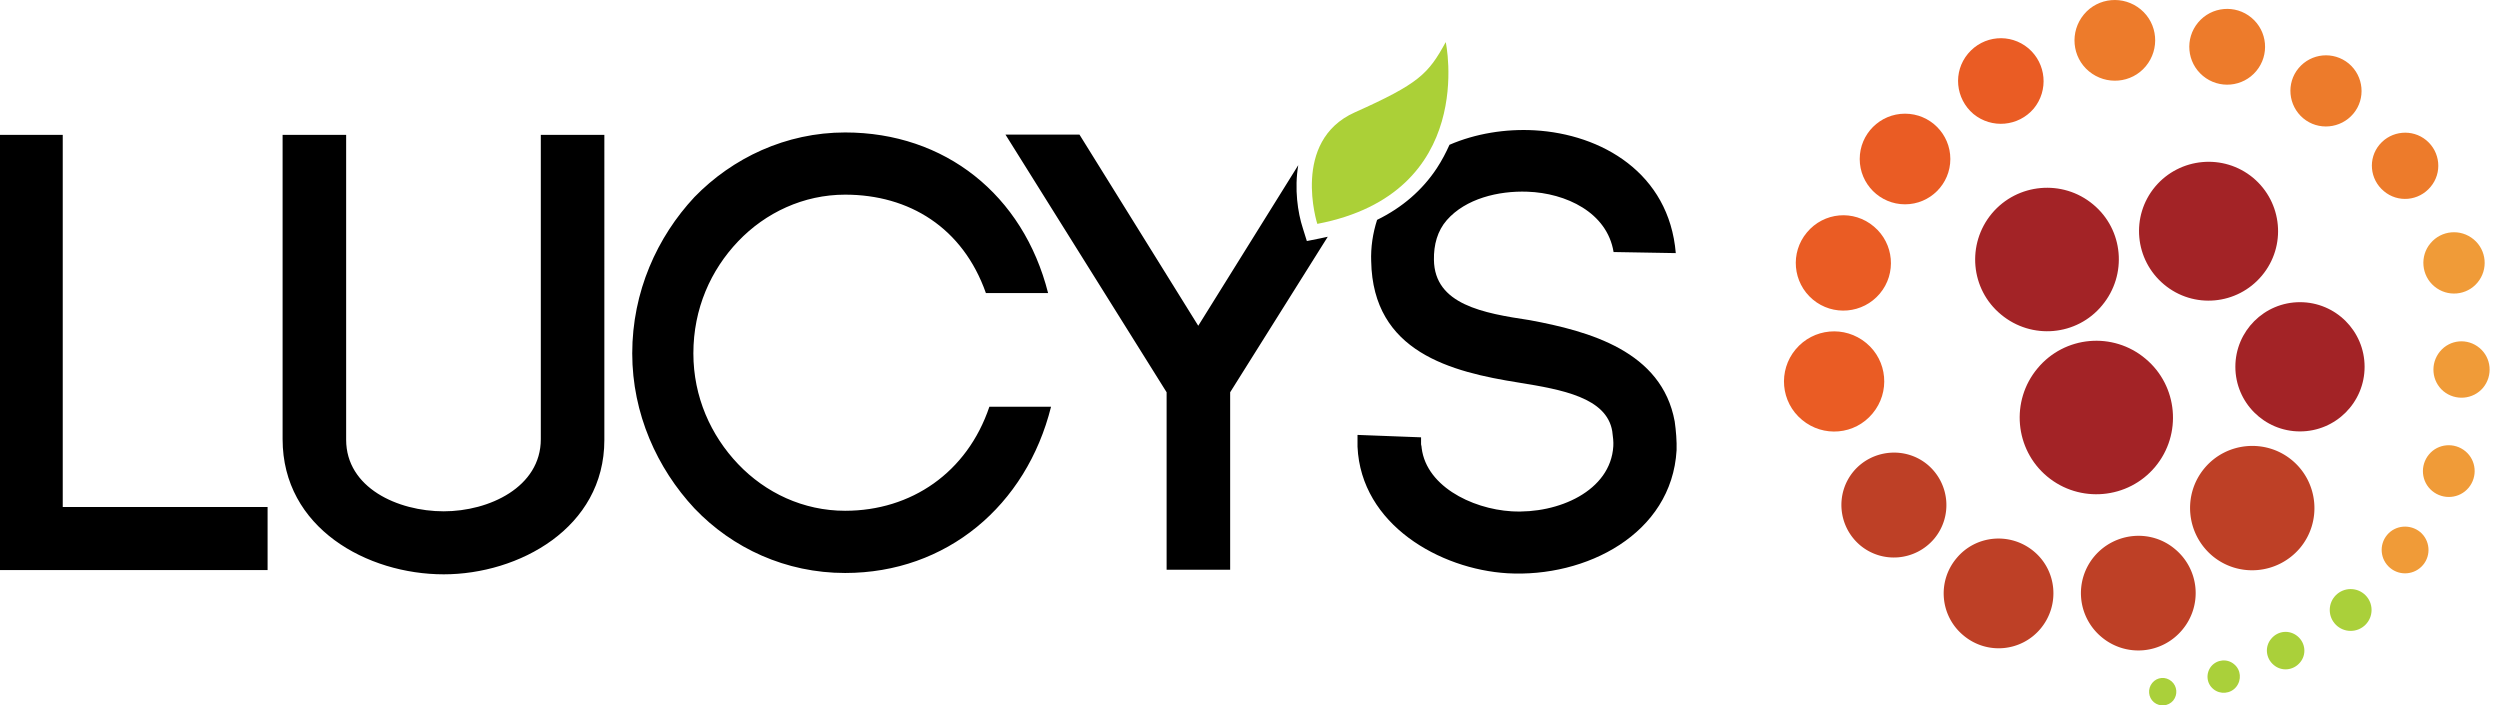 <svg id="Layer_1" xmlns="http://www.w3.org/2000/svg" viewBox="0 0 932.4 263.1"><style>.st0{fill:#a32326}.st1{fill:#be4026}.st2{fill:#ea5c24}.st3{fill:#ed7b2b}.st4{fill:#f09b38}.st5{fill:#aad03a}.st6{fill:#abd037}</style><path class="st0" d="M759.9 137.4c-10.1 12.1-8.5 30.2 3.6 40.3 12.1 10.1 30.2 8.5 40.3-3.6 10.1-12.1 8.5-30.2-3.6-40.3-12.1-10.2-30.2-8.6-40.3 3.6zM742.9 79.6c-9.5 11.4-8 28.3 3.4 37.7 11.4 9.5 28.3 8 37.7-3.4 9.5-11.4 8-28.3-3.4-37.7-11.3-9.4-28.2-7.9-37.7 3.4zM803.8 69.6c-9.2 11-7.7 27.3 3.3 36.5s27.3 7.7 36.5-3.3 7.7-27.3-3.3-36.5c-11-9.1-27.3-7.6-36.5 3.3z"/><circle class="st0" cx="857.8" cy="136.8" r="24.1"/><path class="st1" d="M822.2 174.6c-8.2 9.8-6.9 24.4 2.9 32.7 9.8 8.2 24.4 6.9 32.7-2.9 8.2-9.8 6.9-24.5-2.9-32.7-9.8-8.2-24.5-6.9-32.7 2.9zM781.1 207.5a21.3 21.3 0 0 0 2.7 30.1 21.3 21.3 0 0 0 30.1-2.7 21.3 21.3 0 0 0-2.7-30.1c-9-7.6-22.5-6.3-30.1 2.7zM729.7 208.2c-7.3 8.7-6.1 21.6 2.6 28.8 8.7 7.3 21.6 6.1 28.8-2.6 7.2-8.7 6.1-21.6-2.6-28.8-8.7-7.2-21.6-6.1-28.8 2.6zM691.3 175.8c-6.9 8.3-5.8 20.6 2.5 27.6 8.3 6.9 20.6 5.8 27.6-2.5 6.9-8.3 5.8-20.6-2.5-27.6-8.3-6.9-20.7-5.7-27.6 2.5z"/><path class="st2" d="M669.7 130.3c-6.6 7.9-5.6 19.7 2.4 26.3 7.9 6.6 19.7 5.6 26.3-2.4 6.6-7.9 5.6-19.7-2.4-26.3-8-6.6-19.7-5.5-26.3 2.4zM673.9 86.7c-6.3 7.5-5.3 18.7 2.2 25 7.5 6.3 18.7 5.3 25-2.2 6.3-7.5 5.3-18.7-2.2-25-7.5-6.4-18.7-5.4-25 2.2z"/><circle class="st2" cx="710.5" cy="59.3" r="16.9"/><path class="st2" d="M734 20c-5.7 6.8-4.7 16.8 2 22.5 6.8 5.6 16.8 4.7 22.5-2 5.6-6.8 4.7-16.8-2-22.5-6.8-5.7-16.8-4.8-22.5 2z"/><path class="st3" d="M777.2 5.4c-5.3 6.4-4.5 15.9 1.9 21.2 6.4 5.3 15.9 4.5 21.2-1.9 5.3-6.4 4.5-15.9-1.9-21.2-6.4-5.3-15.9-4.5-21.2 1.9zM819.8 8.4c-5 6-4.2 14.9 1.8 19.9 6 5 14.9 4.2 19.9-1.8 5-6 4.2-14.9-1.8-19.9-6-5-14.9-4.2-19.9 1.8zM857.3 25.4c-4.7 5.6-3.9 14 1.7 18.7 5.6 4.7 14 3.9 18.7-1.7 4.7-5.6 3.9-14-1.7-18.7-5.7-4.7-14-3.9-18.7 1.7zM887.5 53.9c-4.4 5.2-3.7 13 1.6 17.4 5.2 4.4 13 3.7 17.4-1.6 4.4-5.2 3.7-13-1.6-17.4-5.2-4.3-13-3.6-17.4 1.6z"/><path class="st4" d="M906.5 90.7c-4.1 4.8-3.4 12.1 1.4 16.1 4.9 4.1 12.1 3.4 16.1-1.4 4.1-4.9 3.4-12.1-1.4-16.1-4.9-4.1-12.1-3.4-16.1 1.4zM910 131.1c-3.7 4.5-3.1 11.1 1.3 14.8 4.5 3.7 11.1 3.1 14.8-1.3 3.7-4.5 3.1-11.1-1.3-14.8-4.5-3.8-11.1-3.2-14.8 1.3zM905.9 169.5c-3.4 4.1-2.9 10.2 1.2 13.6 4.1 3.4 10.2 2.9 13.6-1.2 3.4-4.1 2.9-10.2-1.2-13.6-4.1-3.4-10.2-2.9-13.6 1.2zM890.3 199.5c-3.1 3.7-2.6 9.2 1.1 12.3 3.7 3.1 9.2 2.6 12.3-1.1 3.1-3.7 2.6-9.2-1.1-12.3-3.7-3-9.2-2.6-12.3 1.1z"/><circle class="st5" cx="876.7" cy="227.5" r="7.8"/><path class="st5" d="M847.1 238.2c-2.5 2.9-2.1 7.3.9 9.8 2.9 2.5 7.3 2.1 9.8-.9 2.5-2.9 2.1-7.3-.9-9.8-3-2.5-7.3-2.1-9.8.9zM824.7 248.5c-2.1 2.6-1.8 6.4.8 8.5 2.5 2.1 6.4 1.8 8.5-.8 2.1-2.6 1.8-6.4-.8-8.5-2.5-2.1-6.3-1.8-8.5.8zM802.7 254.7c-1.8 2.2-1.5 5.4.6 7.2 2.2 1.8 5.4 1.5 7.2-.6 1.8-2.2 1.5-5.4-.6-7.2-2.2-1.9-5.4-1.6-7.2.6z"/><g><path d="M23.4 50.3H0v162.3h99.8v-23.5H23.4zM201.7 163.8c0 17.9-19.3 26.9-36.2 26.9-17.2 0-36.4-8.8-36.4-26.7V50.3h-23.7v113.5c0 33.2 31.6 50.4 60.1 50.4 27.9 0 59.9-17.2 59.9-50.1V50.3h-23.7v113.5zM315.2 190.5c-15.6 0-29.7-6.7-39.9-17.4s-16.7-25.1-16.7-41.3c0-16.7 6.5-31.1 16.7-41.8 10.2-10.7 24.4-17.4 39.9-17.4 23.9 0 43.9 12.3 52.5 36.7h23.2c-9.3-36.7-38.5-59.9-75.7-59.9-22.1 0-42 9.5-56.2 24.1-13.9 14.9-23.2 35.3-23.2 58.3 0 22.5 9.3 42.9 23.2 57.8 14.2 14.9 34.1 24.1 56.2 24.1 37.8 0 67.6-25.1 76.8-62h-23c-8.3 24.6-29.2 38.8-53.8 38.8zM487.4 89.9l-1.5-4.8c-1.9-5.8-3.2-14.7-1.7-23.5l-37.3 59.9-44.3-71.3H375l60.1 96.1v66.2h23.7v-66.2l36.4-58c-.9.2-1.9.4-2.8.6l-5 1zM624.6 157.2c-4.8-26.3-32-33.7-54.1-37.8-17.3-2.6-35.5-5.8-35.7-22.5-.1-5.6 1.3-10.8 4.8-14.8 7-8 19.2-11 30.1-10.6 14.3.5 29.7 7.7 32.1 22.5l23.2.4c-2.5-29.9-27.7-44.4-52.7-45.8-10.8-.6-22 1.2-31.7 5.4-1.3 2.9-2.8 5.8-4.7 8.7-5.4 8.2-12.9 14.7-22.3 19.3-1.6 5-2.4 10.2-2.2 15.6v-.2c.6 34 29.9 41.3 55.1 45.3 16.1 2.6 32.7 5.6 34.8 18.1.3 2.1.5 4 .4 5.6-1 16.7-20.5 25.3-37.9 24.3-15.1-.9-32.9-9.8-33.7-25l-.1.9v-3.5l-23.7-.9v4.4c1.3 29.1 30.8 45.7 55.9 47.2 29.2 1.7 61.3-14.6 63.1-45.9.1-3.3-.2-7.2-.7-10.7z"/></g><g><path class="st6" d="M491.3 83.5s-9.9-30.9 14-41.6c23.9-10.7 27.4-14.3 33.9-26.2 0-.1 12.1 56.3-47.9 67.8z"/></g></svg>